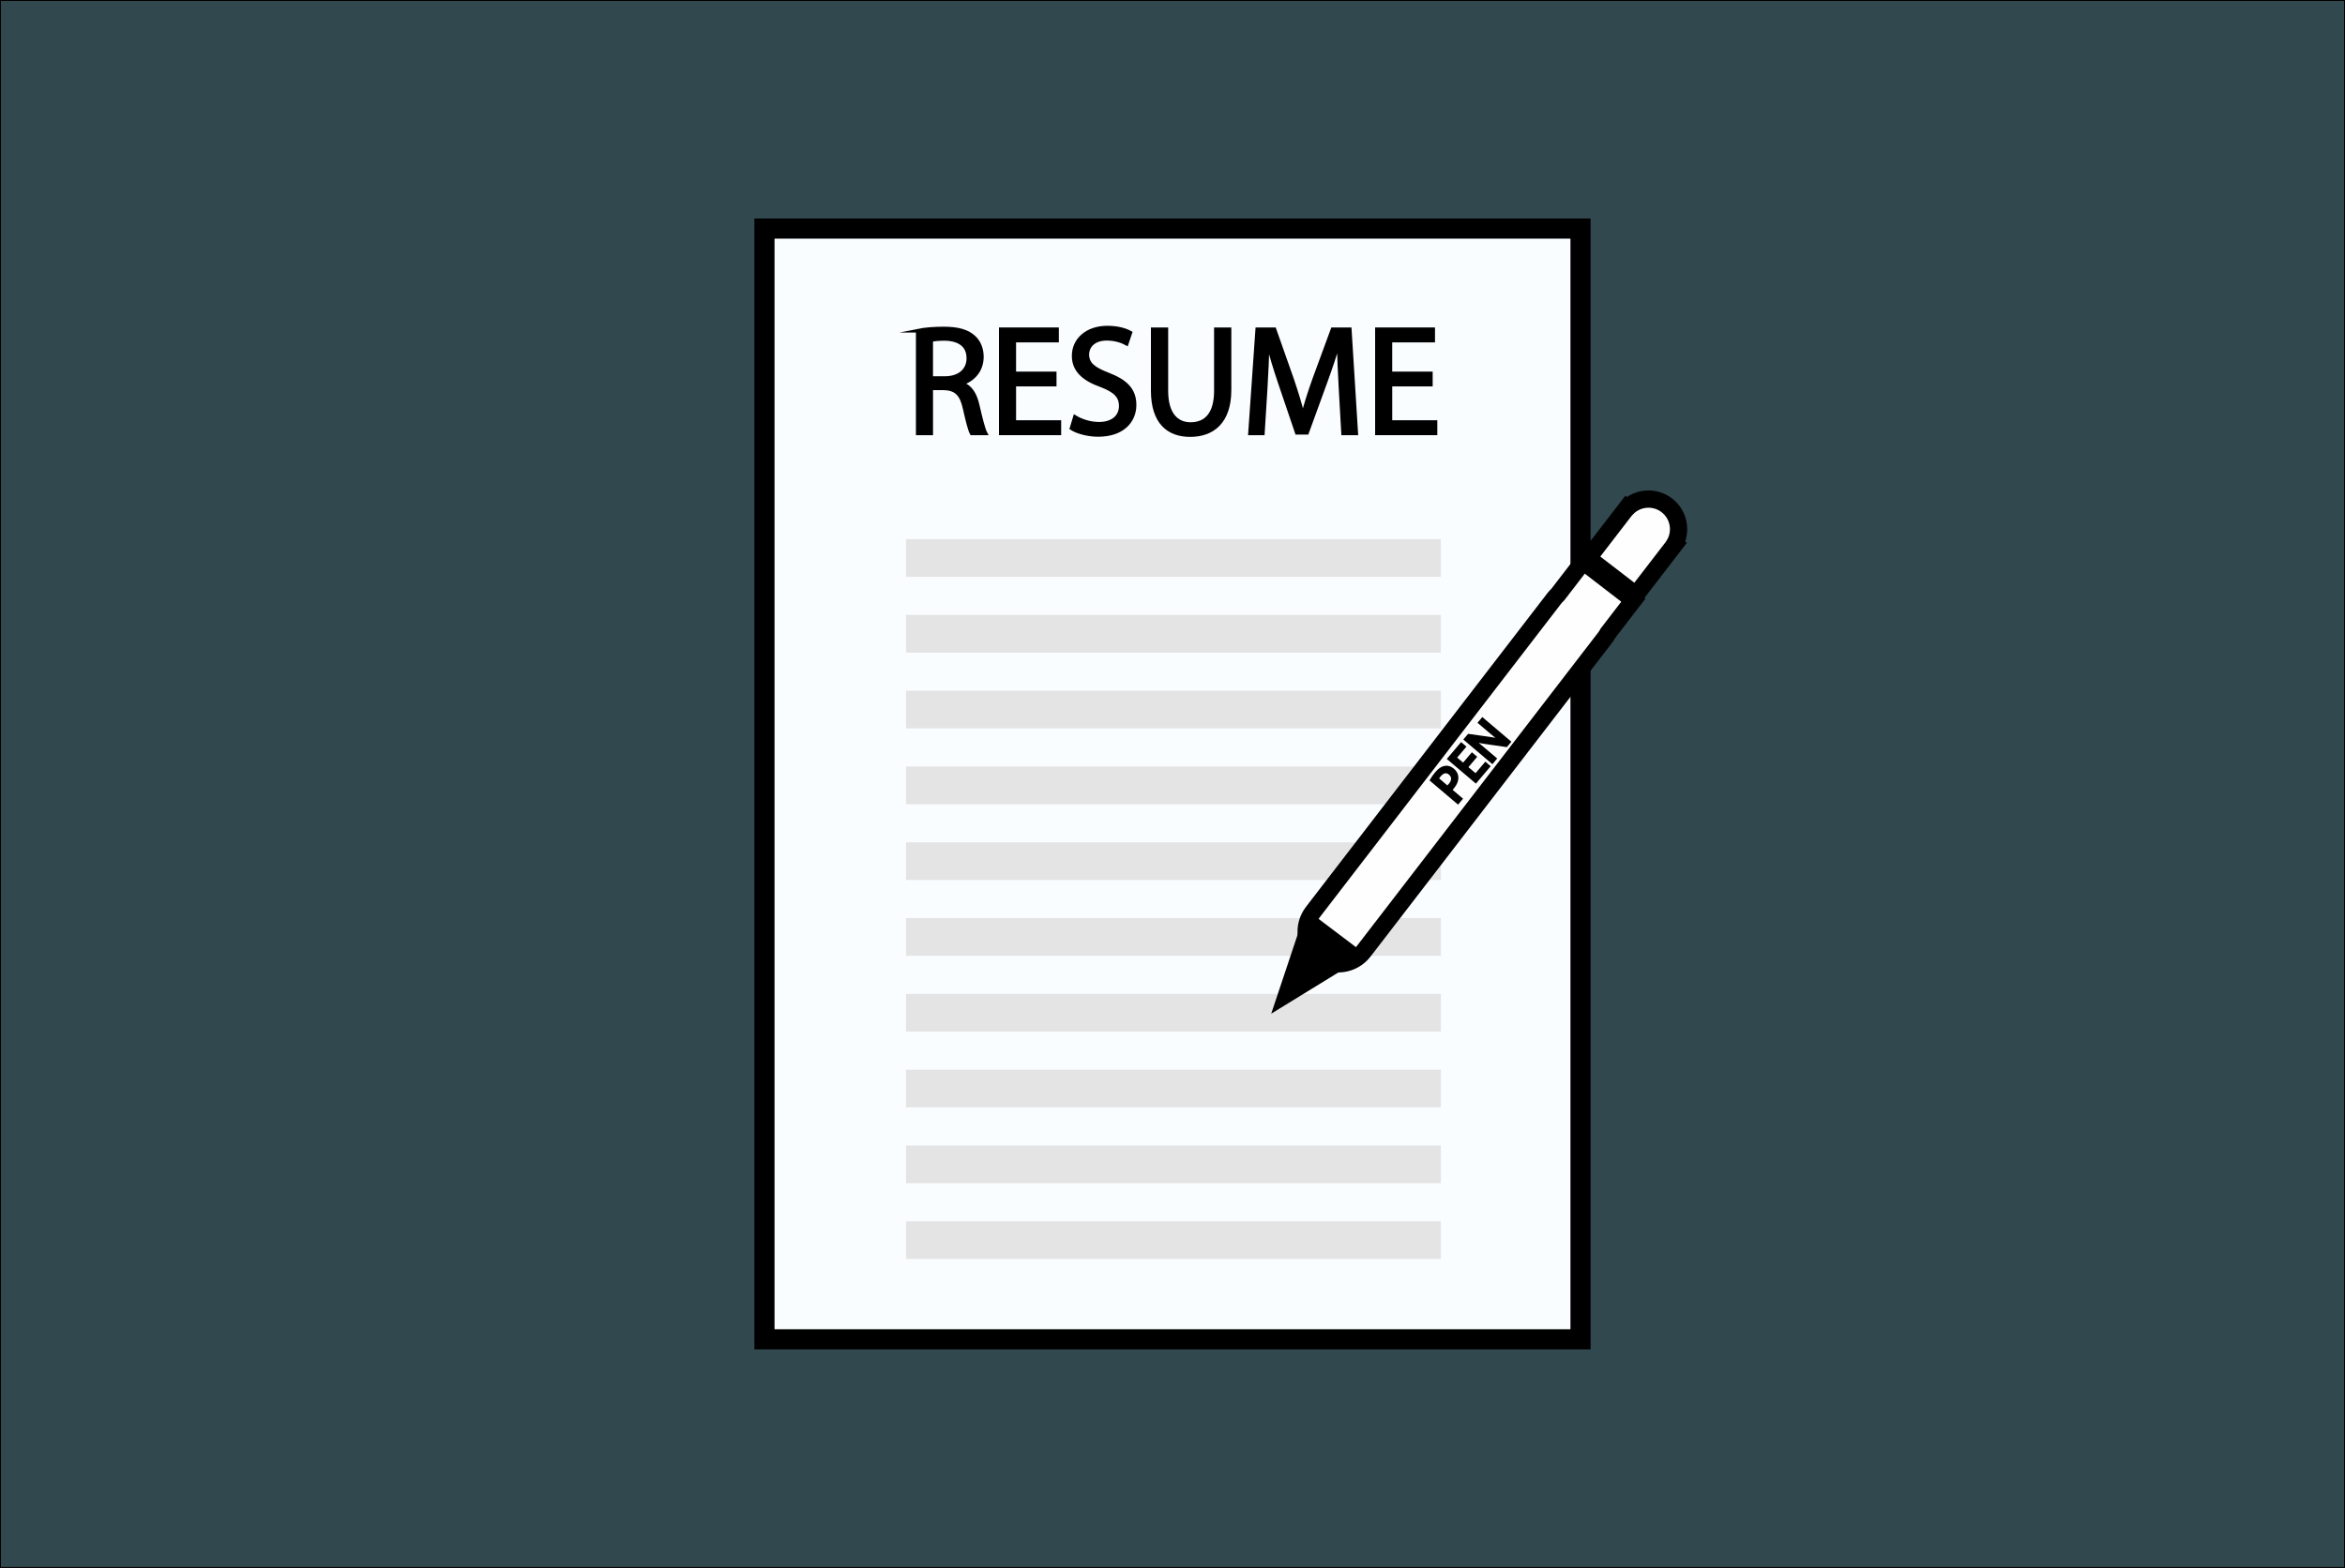 <?xml version="1.0" encoding="utf-8"?>
<!-- Generator: Adobe Illustrator 23.0.1, SVG Export Plug-In . SVG Version: 6.00 Build 0)  -->
<svg version="1.1" id="Layer_1" xmlns="http://www.w3.org/2000/svg" xmlns:xlink="http://www.w3.org/1999/xlink" x="0px" y="0px"
	 viewBox="0 0 1280 856" style="enable-background:new 0 0 1280 856;" xml:space="preserve">
<rect x="0" y="0" width="1280" height="856" fill="#808080" stroke="none"/>
<style type="text/css">
	.st0{fill:#31484F;stroke:#000000;stroke-miterlimit:10;}
	.st1{fill:#FAFDFF;stroke:#000000;stroke-width:11;stroke-miterlimit:10;}
	.st2{stroke:#000000;stroke-width:2;stroke-miterlimit:10;}
	.st3{fill:#E4E4E4;}
	.st4{fill:#FFFEFF;stroke:#000000;stroke-width:9.427;stroke-miterlimit:10;}
	.st5{stroke:#000000;stroke-width:9.427;stroke-miterlimit:10;}
	.st6{stroke:#000000;stroke-width:1.768;stroke-miterlimit:10;}
</style>
<rect x="0" y="0" class="st0" width="1280" height="856"/>
<rect x="417.27" y="124.79" class="st1" width="445.45" height="606.42"/>
<g>
	<path class="st2" d="M500.94,180.54c3.71-0.76,9.02-1.18,14.08-1.18c7.84,0,12.9,1.43,16.44,4.64c2.87,2.53,4.47,6.41,4.47,10.79
		c0,7.5-4.72,12.47-10.7,14.5v0.25c4.38,1.52,7,5.56,8.34,11.46c1.85,7.92,3.2,13.4,4.38,15.59h-7.59
		c-0.93-1.6-2.19-6.49-3.79-13.57c-1.69-7.84-4.72-10.79-11.38-11.04h-6.91v24.61h-7.33V180.54z M508.27,206.42h7.5
		c7.84,0,12.81-4.3,12.81-10.79c0-7.33-5.31-10.54-13.06-10.62c-3.54,0-6.07,0.34-7.25,0.67V206.42z"/>
	<path class="st2" d="M575.7,209.96h-22.08v20.48h24.61v6.15h-31.95v-56.81h30.68v6.15h-23.35v17.95h22.08V209.96z"/>
	<path class="st2" d="M586.74,227.66c3.29,2.02,8.09,3.71,13.15,3.71c7.5,0,11.88-3.96,11.88-9.69c0-5.31-3.03-8.34-10.71-11.29
		c-9.27-3.29-15-8.09-15-16.1c0-8.85,7.33-15.42,18.38-15.42c5.82,0,10.03,1.35,12.56,2.78l-2.02,5.98
		c-1.85-1.01-5.65-2.7-10.79-2.7c-7.75,0-10.7,4.64-10.7,8.51c0,5.31,3.46,7.92,11.29,10.96c9.61,3.71,14.5,8.34,14.5,16.69
		c0,8.77-6.49,16.35-19.89,16.35c-5.48,0-11.46-1.6-14.5-3.62L586.74,227.66z"/>
	<path class="st2" d="M636.64,179.78v33.63c0,12.73,5.65,18.12,13.23,18.12c8.43,0,13.82-5.56,13.82-18.12v-33.63h7.42v33.13
		c0,17.45-9.19,24.61-21.49,24.61c-11.63,0-20.4-6.66-20.4-24.28v-33.46H636.64z"/>
	<path class="st2" d="M731.71,211.65c-0.42-7.92-0.93-17.45-0.84-24.53h-0.25c-1.94,6.66-4.3,13.74-7.16,21.58l-10.03,27.56h-5.56
		l-9.19-27.06c-2.7-8.01-4.97-15.34-6.58-22.08h-0.17c-0.17,7.08-0.59,16.6-1.1,25.12l-1.52,24.36h-7l3.96-56.81h9.36l9.69,27.48
		c2.36,7,4.3,13.23,5.73,19.13h0.25c1.43-5.73,3.46-11.97,5.98-19.13l10.11-27.48h9.36l3.54,56.81h-7.16L731.71,211.65z"/>
	<path class="st2" d="M781.02,209.96h-22.08v20.48h24.61v6.15H751.6v-56.81h30.68v6.15h-23.35v17.95h22.08V209.96z"/>
</g>
<rect x="494.53" y="294.35" class="st3" width="291.98" height="20.59"/>
<rect x="494.53" y="335.73" class="st3" width="291.98" height="20.59"/>
<rect x="494.53" y="377.11" class="st3" width="291.98" height="20.59"/>
<rect x="494.53" y="418.49" class="st3" width="291.98" height="20.59"/>
<rect x="494.53" y="459.87" class="st3" width="291.98" height="20.59"/>
<rect x="494.53" y="501.25" class="st3" width="291.98" height="20.59"/>
<rect x="494.53" y="542.63" class="st3" width="291.98" height="20.59"/>
<rect x="494.53" y="584.01" class="st3" width="291.98" height="20.59"/>
<rect x="494.53" y="625.39" class="st3" width="291.98" height="20.59"/>
<rect x="494.53" y="666.78" class="st3" width="291.98" height="20.59"/>
<g>
	<g>
		<path class="st4" d="M891.57,327.65l-27.38-21.07l-13.88,18.04c-0.68,0.64-1.34,1.33-1.93,2.1l-131.8,171.27
			c-5.9,7.67-4.47,18.68,3.2,24.58v0c7.67,5.9,18.68,4.47,24.58-3.2l131.8-171.27c0.59-0.77,1.09-1.58,1.53-2.4L891.57,327.65z"/>
		<path class="st4" d="M913.93,297.3c4.2-7.05,2.57-16.28-4.1-21.41c-6.66-5.13-16.01-4.34-21.75,1.52l-0.1-0.08l-1.2,1.56l0,0
			l-1.03,1.33l0,0l-18.85,24.49l26.05,20.05l18.85-24.49c0,0,0,0,0,0l0.84-1.09l1.39-1.81L913.93,297.3z"/>
	</g>
	<polygon class="st5" points="715.29,504.22 702.46,542.63 737.58,521.07 	"/>
	<g>
		<path class="st6" d="M781.42,425.87c0.62-1.03,1.49-2.33,2.77-3.84c1.57-1.85,3.16-2.85,4.66-3.05c1.37-0.21,2.83,0.21,4.12,1.31
			c1.32,1.12,2.02,2.38,2.15,3.75c0.21,1.89-0.62,3.96-2.17,5.79c-0.48,0.56-0.94,1.06-1.41,1.4l5.82,4.94l-1.59,1.88L781.42,425.87
			z M790.02,429.94c0.45-0.32,0.94-0.8,1.47-1.42c1.92-2.26,1.99-4.58-0.01-6.28c-1.92-1.63-4-1.06-5.75,1.01
			c-0.69,0.82-1.16,1.5-1.35,1.9L790.02,429.94z"/>
		<path class="st6" d="M805.08,413.28l-4.79,5.65l5.24,4.44l5.34-6.3l1.57,1.34l-6.93,8.17l-14.53-12.33l6.66-7.85l1.57,1.33
			l-5.07,5.97l4.59,3.9l4.79-5.65L805.08,413.28z"/>
		<path class="st6" d="M814.51,415.97l-14.53-12.33l1.74-2.05l11.3,1.58c2.62,0.37,4.86,0.82,6.93,1.4l0.01-0.06
			c-2.09-1.47-3.89-2.93-6.16-4.85l-6.08-5.16l1.5-1.77l14.53,12.33l-1.61,1.9l-11.29-1.64c-2.48-0.36-4.96-0.8-7.16-1.4l-0.03,0.08
			c1.92,1.45,3.71,2.88,6.12,4.93l6.21,5.27L814.51,415.97z"/>
	</g>
</g>
</svg>
